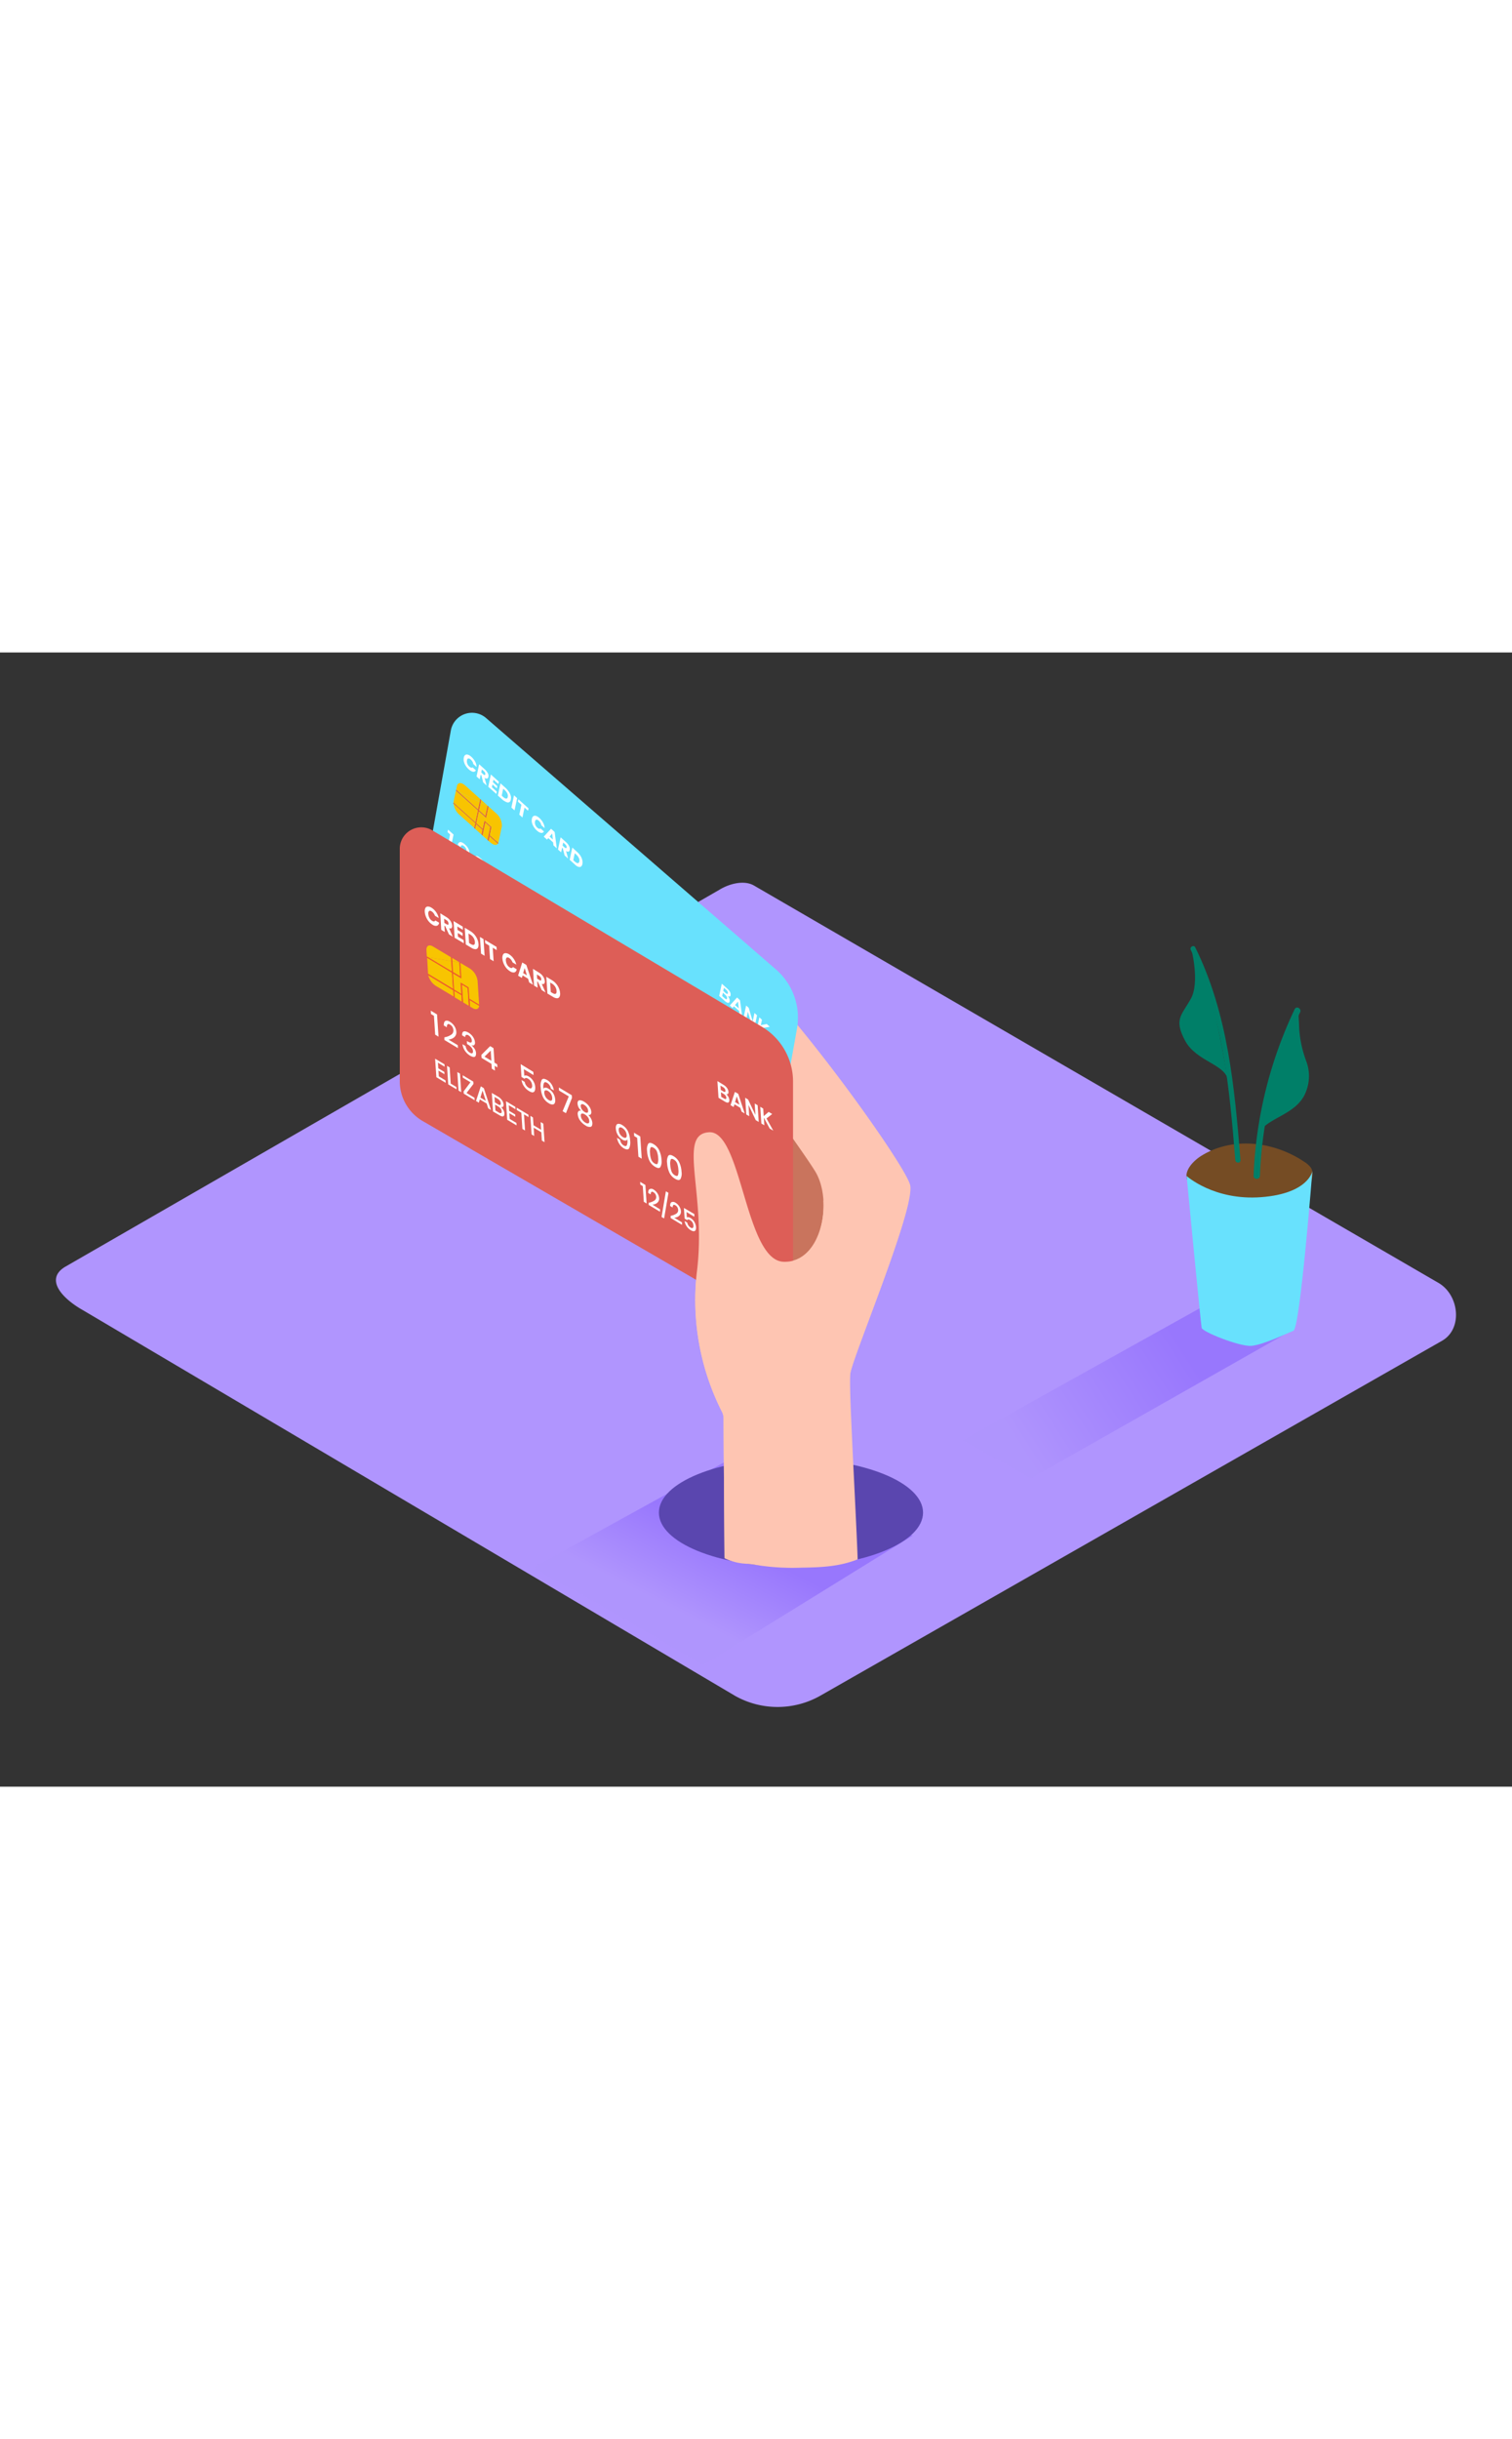 <svg id="Layer_2" data-name="Layer 2" xmlns="http://www.w3.org/2000/svg" xmlns:xlink="http://www.w3.org/1999/xlink" viewBox="0 0 400 300" data-imageid="credit-card-isometric-be94a" imageName="Credit Card" class="illustrations_image" style="width: 186px;"><rect x="0" y="0" width="400" height="300" fill="#333333" stroke="none"/><defs><linearGradient id="linear-gradient" x1="192.97" y1="234.45" x2="182.47" y2="255.1" gradientUnits="userSpaceOnUse"><stop offset="0" stop-color="#6737fe"/><stop offset="1" stop-color="#b095fe"/></linearGradient><linearGradient id="linear-gradient-2" x1="313.54" y1="184" x2="270.9" y2="211.33" xlink:href="#linear-gradient"/></defs><title>PP</title><path d="M194.51,276,22,174c-5.49-3.08-10.2-8.15-4.85-11.46L190.29,62.78c2.6-1.61,6.54-2.66,9.18-1.13L380.54,166.74c5.49,3.19,6.48,12.1,1,15.29L217.25,275.8A22.94,22.94,0,0,1,194.51,276Z" fill="#b095fe"/><path d="M157,250.92c1.76,1,27.25,15.78,29,16.94l55.44-34.27-49.09-19.81L141.17,242C146.21,245.36,151.72,247.84,157,250.92Z" opacity="0.32" fill="url(#linear-gradient)"/><ellipse cx="209.25" cy="227.51" rx="34.94" ry="14.32" fill="#5a46af"/><rect x="193.44" y="125.1" width="32.72" height="55.84" fill="#c9745d"/><path d="M191,200.85a3.62,3.62,0,0,1,.41,1.69l.26,37c10.34,5.21,23.33-4.26,34-8.93-.33-10.53-1.09-36.46-.74-39.74.44-4.13,17.19-43.75,15.86-49.95S197.12,76.54,189.63,79s.88,9.91.88,16.92,20.27,33.43,25.12,41.28,1.76,24.35-8.37,23.94-11-34.67-19.62-34.26S187,143,184.34,164A65.36,65.36,0,0,0,191,200.85Z" fill="#fec5b2"/><path d="M119.27,20.63,108.45,81.06a12.2,12.2,0,0,0,4.12,11.46l74.72,63.34a8.82,8.82,0,0,0,14.39-5.18l9.15-51.11a16.89,16.89,0,0,0-5.56-15.74L128.59,17.34A5.69,5.69,0,0,0,119.27,20.63Z" fill="#68e1fd" class="target-color"/><polyline points="341.12 179.66 272.75 218.43 254.68 208.38 321.86 170.97" opacity="0.32" fill="url(#linear-gradient-2)"/><path d="M347.17,137.19a2.86,2.86,0,0,0-.5-1.07,6.38,6.38,0,0,0-1.56-1.36c-7.95-5.38-18.94-6.86-27.34-1.6-1.92,1.2-4.76,3.93-3.64,6.48.66,1.49,2.65,2.36,4,3,4.51,2,9.53,2.93,14.36,3.74,1.78.3,3.58.6,5.38.77a7.42,7.42,0,0,0,6.54-2.81C345.73,142.73,347.74,139.52,347.17,137.19Z" fill="#754c24"/><path d="M313.92,138.47s7.24,6.56,19.76,5.6,13.5-6.88,13.5-6.88-3.24,41.5-5,42.21-8.11,3.79-11.19,4-12.85-3.68-13.09-4.75S313.92,138.47,313.92,138.47Z" fill="#68e1fd" class="target-color"/><path d="M316.2,78c-.39-.78-1.57-.1-1.18.68,8.57,17.27,10.24,36.72,11.78,55.6.07.86,1.44.87,1.37,0C326.61,115.15,324.88,95.5,316.2,78Z" fill="#007f68"/><path d="M315.11,78.16s2.39,9-.08,13.44-4.51,5.38-1.56,11,10.84,6.32,11.37,10.58S321.06,85.77,315.11,78.16Z" fill="#007f68"/><path d="M342.51,94.34a112.68,112.68,0,0,0-10.87,44.09c0,1.06,1.63,1.06,1.67,0a110.63,110.63,0,0,1,10.64-43.26C344.4,94.22,343,93.38,342.51,94.34Z" fill="#007f68"/><path d="M343.67,98.72c0-.9-.2-2.67-.1-4.25q-.47.31-1,.6c-3.26,7.91-8.11,26.49-9.57,32.19,2-4.27,10.09-4.85,12.46-11a11.19,11.19,0,0,0,.14-8.08A29.81,29.81,0,0,1,343.67,98.72Z" fill="#007f68"/><polygon points="125.44 46.43 125.71 45.17 125.97 45.41 125.71 46.66 125.71 46.67 125.44 46.43" fill="#f15a24"/><path d="M122.47,50.38a3.31,3.31,0,0,1,.5.38,3.84,3.84,0,0,1,1,1.27,2,2,0,0,1,.18,1.25,1,1,0,0,1-.51.68,2,2,0,0,1-1,.19,4.77,4.77,0,0,1-1.12-.18l2.16,1.93-.12.56-3.15-2.83.11-.51a6,6,0,0,0,2,.17c.51-.06.8-.27.88-.64a1.24,1.24,0,0,0-.06-.67,1.83,1.83,0,0,0-.51-.69,1.7,1.7,0,0,0-.26-.2.53.53,0,0,0-.38-.09c-.16,0-.29.21-.37.49l-.71-.64c.13-.47.37-.7.71-.7A1.39,1.39,0,0,1,122.47,50.38Z" fill="#fff"/><polygon points="118.54 46.86 119.99 48.17 119.08 52.47 118.3 51.77 119.08 48.13 118.4 47.52 118.54 46.86" fill="#fff"/><g style="isolation:isolate"><polygon points="125.71 46.66 125.97 45.41 127.64 46.9 127.38 48.16 125.71 46.66" fill="#f8c401"/><polygon points="125.76 44.91 126.03 45.15 127.69 46.65 127.64 46.9 125.97 45.41 125.71 45.17 119.98 40.01 119.9 39.95 119.96 39.69 125.76 44.91" fill="#f15a24"/><path d="M129.25,49.84l.27-1.26,2.19,2c-.31.41-.89.43-1.53,0a3.37,3.37,0,0,1-.51-.39Z" fill="#f8c401"/><polygon points="131.82 50.36 131.84 50.38 131.81 50.5 131.78 50.63 131.71 50.56 129.51 48.59 129.57 48.33 131.82 50.36" fill="#f15a24"/><polygon points="128.37 44.96 129.71 46.16 128.98 49.6 129.11 49.73 127.51 48.29 127.64 48.4 128.37 44.96" fill="#f8c401"/><polygon points="128.16 44.47 130.03 46.15 129.57 48.33 129.51 48.59 129.25 49.84 129.11 49.73 128.98 49.6 129.71 46.16 128.37 44.96 127.64 48.4 127.51 48.28 127.38 48.16 127.64 46.9 127.69 46.65 128.16 44.47" fill="#f15a24"/><polygon points="121.02 36.63 126.9 39.54 126.47 41.54 121.02 36.63" fill="#f8c401"/><path d="M121,36.63l-.35-.31,0,.14.24-1.14c.17-.81.88-1,1.71-.48a3.38,3.38,0,0,1,.52.39l3.94,3.54-.16.76Z" fill="#f8c401"/><polygon points="127.06 38.78 127.33 39.02 127.19 39.68 126.74 41.78 126.69 42.03 126.03 45.15 125.76 44.91 126.42 41.79 126.47 41.54 126.9 39.54 127.06 38.78" fill="#f15a24"/><polygon points="127.19 39.68 128.98 40.57 128.41 43.28 126.74 41.78 127.19 39.68" fill="#f8c401"/><polygon points="128.99 40.52 129.26 40.76 128.63 43.77 126.69 42.03 126.74 41.78 128.41 43.28 128.98 40.57 128.99 40.52" fill="#f15a24"/><path d="M131.28,42.57A4.24,4.24,0,0,1,132.76,46l-.87,4.12a1.3,1.3,0,0,1-.07.23l-2.25-2,.46-2.18-1.88-1.68-.46,2.18L126,45.15l.66-3.12,1.94,1.74.63-3-.27-.24v0l-1.8-.89.14-.66-.27-.24Z" fill="#f8c401"/></g><path d="M129.2,32.28a1.46,1.46,0,0,1,0,.65.49.49,0,0,1-.33.42.84.84,0,0,1-.6-.16l-.07,0,.54,2-.91-.82-.48-1.88-.19-.17-.26,1.22-.83-.74.69-3.23,1.41,1.27a3.92,3.92,0,0,1,.66.75A2.56,2.56,0,0,1,129.2,32.28Zm-.82-.06a.64.64,0,0,0-.05-.4,1.27,1.27,0,0,0-.34-.44l-.51-.46-.17.82.51.46a1.31,1.31,0,0,0,.21.16.36.36,0,0,0,.18.06c.09,0,.15-.07.18-.2" fill="#fff"/><path d="M124.19,27.22a3.35,3.35,0,0,1,.52.4,4.46,4.46,0,0,1,1,1.29,3.1,3.1,0,0,1,.37,1.38l-.87-.79a1.83,1.83,0,0,0-.22-.61,2.17,2.17,0,0,0-.45-.56,1.48,1.48,0,0,0-.23-.18.6.6,0,0,0-.41-.1q-.28,0-.36.48a1.54,1.54,0,0,0,.08.86,1.94,1.94,0,0,0,.53.77,1.76,1.76,0,0,0,.26.2.87.87,0,0,0,.24.1.37.37,0,0,0,.37-.08l.87.79a.7.7,0,0,1-.74.38,1.56,1.56,0,0,1-.59-.23,3.69,3.69,0,0,1-.56-.42,4.34,4.34,0,0,1-.83-1,3.67,3.67,0,0,1-.46-1.11,2.36,2.36,0,0,1,0-1,1,1,0,0,1,.38-.68.81.81,0,0,1,.71-.06A1.83,1.83,0,0,1,124.19,27.22Z" fill="#fff"/><polygon points="129.86 32.28 131.98 34.19 131.84 34.81 130.55 33.65 130.4 34.32 131.56 35.36 131.43 35.95 130.28 34.91 130.13 35.63 131.43 36.8 131.3 37.42 129.17 35.51 129.86 32.28" fill="#fff"/><polygon points="135.98 37.79 136.81 38.53 136.12 41.76 135.29 41.02 135.98 37.79" fill="#fff"/><path d="M135.13,37.94a2.22,2.22,0,0,1,0,1,.91.91,0,0,1-.39.65.82.82,0,0,1-.73,0,2.15,2.15,0,0,1-.39-.19A4,4,0,0,1,133,39l-1.29-1.16.69-3.23,1.29,1.16a5.1,5.1,0,0,1,.91,1.05A3.67,3.67,0,0,1,135.13,37.94Zm-.8.28a1.45,1.45,0,0,0-.12-.92,2.89,2.89,0,0,0-.7-.92l-.39-.35-.39,1.84.39.36a2.54,2.54,0,0,0,.38.28.83.83,0,0,0,.42.14c.22,0,.36-.14.41-.44" fill="#fff"/><polygon points="137.15 38.84 139.82 41.24 139.69 41.86 138.76 41.03 138.21 43.64 137.38 42.9 137.94 40.28 137.02 39.46 137.15 38.84" fill="#fff"/><path d="M142.17,43.39a3.69,3.69,0,0,1,.53.4,4.46,4.46,0,0,1,1,1.29,3.11,3.11,0,0,1,.37,1.38l-.87-.78a1.82,1.82,0,0,0-.22-.62,2.24,2.24,0,0,0-.45-.56,1.59,1.59,0,0,0-.23-.17.6.6,0,0,0-.41-.1q-.27.06-.36.48a1.56,1.56,0,0,0,.08.87,2,2,0,0,0,.53.77,1.72,1.72,0,0,0,.26.19.78.78,0,0,0,.25.1.39.39,0,0,0,.37-.08l.87.78a.69.69,0,0,1-.74.38,1.46,1.46,0,0,1-.59-.22,3.66,3.66,0,0,1-.55-.42,4.52,4.52,0,0,1-.83-1,3.7,3.7,0,0,1-.46-1.1,2.39,2.39,0,0,1,0-1,1,1,0,0,1,.38-.68.81.81,0,0,1,.71-.06A1.78,1.78,0,0,1,142.17,43.39Z" fill="#fff"/><path d="M146.73,47.48l.57,4.33-.88-.79-.09-.78-1.27-1.14-.34.4-.87-.78,1.93-2.09Zm-1.34,1.21.86.77-.17-1.57-.68.8" fill="#fff"/><path d="M150.71,51.62a1.48,1.48,0,0,1,0,.65.49.49,0,0,1-.33.42.92.92,0,0,1-.63-.18l0,0,.54,2-.92-.82-.48-1.88-.18-.17-.26,1.22-.83-.74.69-3.23,1.41,1.27a3.82,3.82,0,0,1,.66.75A2.56,2.56,0,0,1,150.71,51.62Zm-.82-.06a.64.64,0,0,0-.05-.4,1.28,1.28,0,0,0-.33-.43l-.52-.46-.17.81.52.47.2.15a.37.37,0,0,0,.18.06c.09,0,.15-.07.18-.2" fill="#fff"/><path d="M154.06,55a2.28,2.28,0,0,1,0,1,1,1,0,0,1-.39.66.86.86,0,0,1-.74,0,2,2,0,0,1-.37-.18A4.08,4.08,0,0,1,152,56l-1.29-1.16.69-3.23,1.28,1.15a5.21,5.21,0,0,1,.91,1.06A3.67,3.67,0,0,1,154.06,55Zm-.8.29a1.48,1.48,0,0,0-.12-.92,2.75,2.75,0,0,0-.7-.92l-.39-.35-.39,1.84.39.35a2.55,2.55,0,0,0,.38.29.84.84,0,0,0,.42.14c.21,0,.35-.15.41-.44" fill="#fff"/><path d="M126.73,54.15a3.87,3.87,0,0,1,.58.44,4.54,4.54,0,0,1,.74.85,2.86,2.86,0,0,1,.4.84,1.56,1.56,0,0,1,0,.73c-.05.28-.18.44-.38.47a.86.86,0,0,1-.55-.15l-.19-.13v0a4.76,4.76,0,0,1,.65,1,1.59,1.59,0,0,1,.12.94c-.08.36-.27.54-.57.54a1.19,1.19,0,0,1-.58-.2,3.79,3.79,0,0,1-.57-.44,4.61,4.61,0,0,1-1.1-1.4,2.7,2.7,0,0,1-.29-1.5l.73.66a1.6,1.6,0,0,0,.15.83,2.38,2.38,0,0,0,.6.79,2,2,0,0,0,.3.23.61.61,0,0,0,.32.11c.16,0,.26-.11.31-.3a1.16,1.16,0,0,0-.18-.81,3.8,3.8,0,0,0-.8-1l-.17-.16.12-.58.18.16a3.54,3.54,0,0,0,.54.42q.55.33.65-.15a1,1,0,0,0-.1-.64,2,2,0,0,0-.49-.65,1.64,1.64,0,0,0-.25-.19.79.79,0,0,0-.35-.12c-.17,0-.3.1-.39.32l-.72-.65c.12-.39.34-.59.66-.58A1.28,1.28,0,0,1,126.73,54.15Z" fill="#fff"/><path d="M133.09,59.91l-.59,2.81.64.57-.13.61-.64-.57-.2.92-.74-.66.2-.93-2.3-2.07.12-.59,2.86-.79Zm-1.28,2.19.41-2-2,.55,1.6,1.43" fill="#fff"/><path d="M139.41,65.55l2.91,2.63-.13.62-2.25-2-.27,1.28a.82.82,0,0,1,.5.09l.18.09a3.11,3.11,0,0,1,.47.35,3.66,3.66,0,0,1,.75.9,2.91,2.91,0,0,1,.36.93,2.09,2.09,0,0,1,0,.83c-.1.45-.31.7-.63.74a1.11,1.11,0,0,1-.7-.2,3.66,3.66,0,0,1-.55-.42A4.53,4.53,0,0,1,139,70a2.41,2.41,0,0,1-.27-1.38l.72.65a1.67,1.67,0,0,0,.18.77,2.23,2.23,0,0,0,.54.71,1.92,1.92,0,0,0,.3.23.59.59,0,0,0,.41.11c.18,0,.31-.18.36-.46a1.4,1.4,0,0,0-.1-.82,2.27,2.27,0,0,0-.6-.8,1.92,1.92,0,0,0-.3-.23,1.12,1.12,0,0,0-.24-.11.43.43,0,0,0-.39,0l-.71-.64Z" fill="#fff"/><path d="M146.76,73.62l-.69-.63a1.75,1.75,0,0,0-.64-1.43,1.82,1.82,0,0,0-.27-.2.57.57,0,0,0-.54-.08c-.21.1-.38.41-.49.94l0,.21a.45.45,0,0,1,.53-.15,1.47,1.47,0,0,1,.38.17,2.8,2.8,0,0,1,.43.32,3.7,3.7,0,0,1,1,1.32,2.34,2.34,0,0,1,.15,1.4.86.86,0,0,1-.33.58.68.68,0,0,1-.63.05,1.56,1.56,0,0,1-.36-.17,3.53,3.53,0,0,1-.54-.41,3.82,3.82,0,0,1-1.23-1.8,4,4,0,0,1,0-1.92c.16-.77.42-1.23.76-1.38a.94.94,0,0,1,.85.16,3.66,3.66,0,0,1,.55.42,3.59,3.59,0,0,1,1,1.29A2.67,2.67,0,0,1,146.76,73.62Zm-2.33-.85c-.22,0-.35.09-.41.36a1.5,1.5,0,0,0,.1.88,2.48,2.48,0,0,0,.66.92,2.15,2.15,0,0,0,.3.23.77.77,0,0,0,.39.13c.19,0,.32-.14.37-.41a1.42,1.42,0,0,0-.1-.88,2.39,2.39,0,0,0-.62-.83,2.09,2.09,0,0,0-.31-.24,1,1,0,0,0-.39-.15" fill="#fff"/><path d="M155.37,80.49a1.53,1.53,0,0,1,.07.75.52.52,0,0,1-.33.43.89.89,0,0,1-.66-.15,3.56,3.56,0,0,1,.57,1,1.67,1.67,0,0,1,.08.9c-.09.42-.31.6-.68.55a1.72,1.72,0,0,1-.65-.25,4.35,4.35,0,0,1-.65-.5A5.12,5.12,0,0,1,152,81.78a2.1,2.1,0,0,1-.26-1.4.56.56,0,0,1,.37-.49,1.09,1.09,0,0,1,.75.18,3,3,0,0,1-.5-.89,1.5,1.5,0,0,1-.07-.79.54.54,0,0,1,.31-.41.81.81,0,0,1,.62.06l.26.13a4.19,4.19,0,0,1,.63.49,4.91,4.91,0,0,1,.82.93A3.3,3.3,0,0,1,155.37,80.49Zm-1,2.25a1.2,1.2,0,0,0-.16-.81,2.94,2.94,0,0,0-.66-.83,2.42,2.42,0,0,0-.38-.29,1.09,1.09,0,0,0-.36-.15c-.21,0-.34.07-.4.32a1.29,1.29,0,0,0,.14.82,2.91,2.91,0,0,0,.67.86,2.57,2.57,0,0,0,.38.29.87.87,0,0,0,.38.14c.2,0,.33-.1.39-.34m.28-2.05a1.1,1.1,0,0,0-.13-.72,2.5,2.5,0,0,0-.58-.74,2.08,2.08,0,0,0-.33-.25.75.75,0,0,0-.32-.12c-.18,0-.29.08-.35.3a1.08,1.08,0,0,0,.12.71,2.71,2.71,0,0,0,.93,1,.77.77,0,0,0,.31.12q.27,0,.34-.31" fill="#fff"/><polygon points="148.24 73.55 151.24 76.23 151.13 76.76 148.63 79.04 147.86 78.35 150.37 76.17 148.11 74.15 148.24 73.55" fill="#fff"/><path d="M164.14,88.4a4,4,0,0,1,0,1.9c-.16.76-.41,1.23-.75,1.4a.87.87,0,0,1-.86-.13,3.43,3.43,0,0,1-.52-.4,3.78,3.78,0,0,1-1-1.31,2.61,2.61,0,0,1-.24-1.32l.69.62a1.55,1.55,0,0,0,.14.76,2,2,0,0,0,.51.68,1.86,1.86,0,0,0,.28.21.55.55,0,0,0,.53.08c.21-.1.37-.41.49-.94l0-.22a.45.45,0,0,1-.54.15,1.5,1.5,0,0,1-.38-.17,2.84,2.84,0,0,1-.41-.31,3.67,3.67,0,0,1-1-1.33,2.35,2.35,0,0,1-.16-1.41.94.94,0,0,1,.33-.58A.69.69,0,0,1,162,86a1.66,1.66,0,0,1,.35.16,3.67,3.67,0,0,1,.55.42A3.87,3.87,0,0,1,164.14,88.4Zm-.57.63a1.55,1.55,0,0,0-.1-.88,2.44,2.44,0,0,0-.66-.92,1.91,1.91,0,0,0-.29-.22.77.77,0,0,0-.39-.13c-.2,0-.32.15-.38.42a1.46,1.46,0,0,0,.1.88,2.37,2.37,0,0,0,.61.82,2.15,2.15,0,0,0,.32.24l.16.08a.57.57,0,0,0,.41,0,.39.39,0,0,0,.23-.33" fill="#fff"/><polygon points="165.66 89.23 167.11 90.54 166.2 94.84 165.43 94.15 166.2 90.5 165.52 89.88 165.66 89.23" fill="#fff"/><path d="M171.37,95a4,4,0,0,1,.05,2c-.15.68-.39,1.1-.73,1.25a.89.89,0,0,1-.85-.15,4.23,4.23,0,0,1-1.72-2.16,4,4,0,0,1,0-2q.22-1,.73-1.26a.92.92,0,0,1,.85.15,3.67,3.67,0,0,1,.56.43A3.71,3.71,0,0,1,171.37,95Zm-.68,1.29a3.33,3.33,0,0,0,0-1.29,1.94,1.94,0,0,0-.66-1.06,2,2,0,0,0-.31-.24c-.22-.13-.39-.15-.52,0a1.7,1.7,0,0,0-.43,1,3.45,3.45,0,0,0,0,1.31,2,2,0,0,0,.67,1.08,2,2,0,0,0,.3.23q.33.2.52,0a1.66,1.66,0,0,0,.44-1" fill="#fff"/><path d="M176,99.17a4,4,0,0,1,0,1.94c-.14.68-.38,1.1-.73,1.26a.91.91,0,0,1-.85-.15,3.61,3.61,0,0,1-.55-.42,3.7,3.7,0,0,1-1.16-1.74,4,4,0,0,1,0-2q.21-1,.73-1.26a.92.92,0,0,1,.85.15,3.68,3.68,0,0,1,.56.43A3.73,3.73,0,0,1,176,99.17Zm-.69,1.29a3.25,3.25,0,0,0,0-1.3,1.94,1.94,0,0,0-.66-1.06,2.07,2.07,0,0,0-.32-.24c-.22-.13-.39-.14-.52,0a1.65,1.65,0,0,0-.43,1,3.32,3.32,0,0,0-.05,1.31,2,2,0,0,0,.67,1.07,2,2,0,0,0,.3.23c.22.13.4.15.53,0a1.73,1.73,0,0,0,.43-1" fill="#fff"/><polygon points="116.89 56.27 119.05 58.22 118.95 58.68 117.4 57.29 117.17 58.38 118.56 59.63 118.47 60.07 117.07 58.82 116.83 59.93 118.39 61.34 118.29 61.8 116.13 59.86 116.89 56.27" fill="#fff"/><polygon points="119.64 58.75 120.25 59.3 119.59 62.44 120.9 63.61 120.81 64.06 118.88 62.34 119.64 58.75" fill="#fff"/><path d="M128.15,66.47l.64,4.79-.66-.59-.12-1-1.6-1.43-.46.51-.65-.58,2.14-2.28Zm-1.46,1.43L127.94,69l-.27-2.24-1,1.12" fill="#fff"/><polygon points="123.28 62.02 125.74 64.23 125.64 64.68 123.27 65.72 125.11 67.37 125 67.84 122.48 65.57 122.58 65.12 124.94 64.08 123.18 62.5 123.28 62.02" fill="#fff"/><polygon points="122.04 60.91 122.65 61.46 121.89 65.04 121.28 64.49 122.04 60.91" fill="#fff"/><path d="M132.31,70.43a1.45,1.45,0,0,1,.16.93c-.05.23-.15.36-.3.39a.83.83,0,0,1-.52-.14l0,0a2.55,2.55,0,0,1,.49.8,1.43,1.43,0,0,1,.09.76c-.06.29-.22.44-.47.43a1.08,1.08,0,0,1-.45-.17,3.56,3.56,0,0,1-.52-.39l-1.5-1.35.76-3.59,1.48,1.33A3.57,3.57,0,0,1,132.31,70.43Zm-.72,2.09a1,1,0,0,0-.11-.6,2.28,2.28,0,0,0-.51-.64l-.76-.68L130,71.73l.77.69a2.08,2.08,0,0,0,.31.24.63.63,0,0,0,.26.1c.15,0,.24-.07.28-.24m.24-1.61a.83.83,0,0,0-.08-.54,2,2,0,0,0-.48-.61l-.73-.66-.23,1.07.76.68a1.88,1.88,0,0,0,.27.21.56.56,0,0,0,.25.09c.13,0,.22-.07.25-.25" fill="#fff"/><polygon points="133.32 71.05 135.48 73 135.39 73.46 133.83 72.07 133.6 73.15 135 74.4 134.9 74.85 133.51 73.6 133.27 74.72 134.83 76.11 134.73 76.58 132.56 74.64 133.32 71.05" fill="#fff"/><polygon points="135.79 73.27 138.51 75.72 138.41 76.18 137.35 75.24 136.7 78.36 136.08 77.8 136.74 74.69 135.69 73.74 135.79 73.27" fill="#fff"/><polygon points="138.97 76.13 139.58 76.67 139.26 78.18 141.04 79.78 141.36 78.28 141.97 78.83 141.22 82.42 140.6 81.86 140.94 80.25 139.16 78.65 138.82 80.26 138.21 79.71 138.97 76.13" fill="#fff"/><path d="M167.17,101.47a2.72,2.72,0,0,1,.42.32,3.19,3.19,0,0,1,.81,1.05,1.67,1.67,0,0,1,.15,1,.77.77,0,0,1-.42.56,1.64,1.64,0,0,1-.8.17,4,4,0,0,1-.94-.16l1.8,1.62-.1.48-2.63-2.37.09-.42a5,5,0,0,0,1.62.14c.43,0,.67-.22.74-.53a1,1,0,0,0,0-.57,1.53,1.53,0,0,0-.43-.58l-.21-.16a.43.43,0,0,0-.32-.08c-.14,0-.25.16-.31.4l-.6-.54c.11-.38.32-.58.6-.58A1.14,1.14,0,0,1,167.17,101.47Z" fill="#fff"/><polygon points="164.43 99.02 165.64 100.11 164.88 103.7 164.24 103.12 164.88 100.08 164.32 99.56 164.43 99.02" fill="#fff"/><path d="M174.58,108.09l2.44,2.19-.11.51L175,109.1l-.22,1.07a.65.65,0,0,1,.41.08l.16.08a2.57,2.57,0,0,1,.38.29,3.11,3.11,0,0,1,.63.75,2.54,2.54,0,0,1,.3.78,1.76,1.76,0,0,1,0,.7c-.08.37-.26.58-.53.61a1,1,0,0,1-.58-.17,3.11,3.11,0,0,1-.46-.35,3.69,3.69,0,0,1-.9-1.16,2,2,0,0,1-.23-1.15l.6.54a1.34,1.34,0,0,0,.14.64,1.83,1.83,0,0,0,.45.59,1.64,1.64,0,0,0,.25.19.52.52,0,0,0,.34.09q.22-.05.3-.39a1.13,1.13,0,0,0-.08-.68,1.87,1.87,0,0,0-.5-.67,1.72,1.72,0,0,0-.26-.2l-.19-.09a.35.35,0,0,0-.33,0l-.59-.54Z" fill="#fff"/><path d="M172.24,106a2.86,2.86,0,0,1,.42.32,3.19,3.19,0,0,1,.81,1.05,1.69,1.69,0,0,1,.15,1.05.78.78,0,0,1-.42.56,1.61,1.61,0,0,1-.8.16,3.9,3.9,0,0,1-.93-.14l1.79,1.61-.1.47-2.62-2.36.09-.43a5.25,5.25,0,0,0,1.62.14c.43,0,.67-.22.74-.53a1,1,0,0,0,0-.57,1.52,1.52,0,0,0-.43-.58,1.41,1.41,0,0,0-.22-.17.44.44,0,0,0-.32-.08c-.13,0-.24.18-.3.41l-.6-.54c.11-.39.31-.58.6-.58A1.11,1.11,0,0,1,172.24,106Z" fill="#fff"/><polygon points="170.75 103.26 171.34 103.8 168.69 108.19 168.09 107.64 170.75 103.26" fill="#fff"/><path d="M195.77,92l.58,4.32-.72-.64-.1-.86-1.37-1.23-.38.43-.71-.65L195,91.26Zm-1.32,1.25,1,.9-.21-1.81-.79.91" fill="#fff"/><path d="M193.12,89.79a1.3,1.3,0,0,1,.15.85c0,.21-.13.32-.27.35a.62.62,0,0,1-.43-.11l-.06,0a2.25,2.25,0,0,1,.44.72,1.24,1.24,0,0,1,.08.68q-.09.4-.42.38a1,1,0,0,1-.42-.15,3.11,3.11,0,0,1-.47-.36l-1.46-1.31.69-3.23,1.43,1.29A3.23,3.23,0,0,1,193.12,89.79Zm-.78,1.74a.69.69,0,0,0-.07-.47,1.7,1.7,0,0,0-.39-.49l-.64-.58-.19.88.64.58a1.62,1.62,0,0,0,.25.19.53.53,0,0,0,.2.08c.11,0,.18-.06.21-.2m.21-1.39a.65.65,0,0,0-.07-.43,1.52,1.52,0,0,0-.37-.47l-.6-.55-.18.84.61.55a1.61,1.61,0,0,0,.22.17.44.44,0,0,0,.19.07c.11,0,.17-.05.2-.18" fill="#fff"/><polygon points="197.39 93.38 198.07 93.99 199.13 97.57 199.59 95.36 200.27 95.97 199.59 99.2 198.91 98.59 197.85 95.02 197.39 97.21 196.71 96.6 197.39 93.38" fill="#fff"/><polygon points="200.89 96.52 201.57 97.14 201.27 98.58 202.84 98.27 203.65 99 201.88 99.3 202.97 102.23 202.15 101.49 201.2 98.89 200.89 100.36 200.21 99.75 200.89 96.52" fill="#fff"/><polygon points="120.67 36.32 121.02 36.63 126.47 41.54 126.42 41.79 120.62 36.57 120.64 36.46 120.67 36.32" fill="#f15a24"/><path d="M126.42,41.79l-.66,3.12L120,39.71a1.74,1.74,0,0,1,0-.26l.61-2.87Z" fill="#f8c401"/><path d="M120,40l5.73,5.15-.27,1.26-4-3.55A4.71,4.71,0,0,1,120,40Z" fill="#f8c401"/><path d="M105.76,52v61.39a12.2,12.2,0,0,0,6.08,10.56l84.71,49.18a8.82,8.82,0,0,0,13.25-7.63V113.53A16.89,16.89,0,0,0,201.56,99l-87.2-51.95A5.69,5.69,0,0,0,105.76,52Z" fill="#dd5e57"/><path d="M191,200.85a3.62,3.62,0,0,1,.41,1.69l.26,37c2,1.06,6.78,1.53,9,1.91a60.13,60.13,0,0,0,11.51.61c5-.06,9.92-.28,14.71-2.19-.32-10.35-2.35-45.69-2-49,.38-3.54,12.71-33.1,15.41-45.4-7.48.22-15,0-22.46-.49.45,7.78-3.18,16.48-10.58,16.18-10.14-.41-11-34.67-19.62-34.26S187,143,184.34,164A65.36,65.36,0,0,0,191,200.85Z" fill="#fec5b2"/><path d="M114.1,67.48a4.08,4.08,0,0,1,1.26,1.18,4.48,4.48,0,0,1,.71,1.58l-1-.6a2.62,2.62,0,0,0-.37-.68,2.05,2.05,0,0,0-.55-.5c-.28-.17-.49-.19-.64-.06a.91.91,0,0,0-.2.77,2.5,2.5,0,0,0,.32,1.07,1.93,1.93,0,0,0,.69.74.85.85,0,0,0,.53.16.41.41,0,0,0,.31-.27l1,.6a.9.9,0,0,1-.56.81,1.49,1.49,0,0,1-1.2-.29,4.08,4.08,0,0,1-1-.88,4.77,4.77,0,0,1-.71-1.2,4.12,4.12,0,0,1-.31-1.31,1.92,1.92,0,0,1,.15-1,.73.73,0,0,1,.61-.4A1.82,1.82,0,0,1,114.1,67.48Z" fill="#fff"/><path d="M118.78,72.9l1,2.29-1-.62-1-2.17-.22-.13.11,1.66-.94-.57L116.49,69l1.61,1a3.39,3.39,0,0,1,.79.65,3,3,0,0,1,.51.78,2.47,2.47,0,0,1,.21.82.83.83,0,0,1-.18.68A.64.64,0,0,1,118.78,72.9Zm-.23-.9c.08,0,.12-.16.1-.34a1,1,0,0,0-.16-.49,1.21,1.21,0,0,0-.41-.39l-.59-.35.07,1.11.59.35c.19.11.32.15.4.11" fill="#fff"/><polygon points="122.41 72.51 122.47 73.36 120.98 72.47 121.04 73.39 122.36 74.18 122.41 74.99 121.1 74.2 121.16 75.18 122.64 76.07 122.7 76.92 120.28 75.47 119.99 71.05 122.41 72.51" fill="#fff"/><path d="M126.27,75.84a3.93,3.93,0,0,1,.32,1.29,1.77,1.77,0,0,1-.17,1,.75.75,0,0,1-.65.36,2.19,2.19,0,0,1-1.07-.38l-1.47-.88-.29-4.42,1.47.88a4.53,4.53,0,0,1,1.1.93A4.72,4.72,0,0,1,126.27,75.84Zm-.88,1.47c.19-.1.27-.35.24-.75a2.31,2.31,0,0,0-.37-1.11,2.57,2.57,0,0,0-.88-.85l-.45-.27.17,2.52.45.27c.37.22.64.28.83.19" fill="#fff"/><polygon points="127.91 75.81 128.2 80.23 127.26 79.66 126.97 75.25 127.91 75.81" fill="#fff"/><polygon points="131.36 77.88 131.41 78.73 130.35 78.09 130.59 81.66 129.64 81.09 129.41 77.53 128.37 76.9 128.31 76.05 131.36 77.88" fill="#fff"/><path d="M139.24,82.65,141,87.89l-1-.6-.3-1-1.45-.87-.19.66-1-.59L138.16,82Zm-.85,2.15,1,.59-.59-1.92-.39,1.33" fill="#fff"/><path d="M134.63,79.8A4.1,4.1,0,0,1,135.88,81a4.45,4.45,0,0,1,.71,1.57l-1-.6a2.4,2.4,0,0,0-.37-.68,2,2,0,0,0-.55-.5c-.27-.16-.49-.19-.64-.06a.92.92,0,0,0-.19.77,2.48,2.48,0,0,0,.31,1.06,2,2,0,0,0,.69.74.82.82,0,0,0,.53.16.38.38,0,0,0,.31-.27l1,.6a.91.91,0,0,1-.55.82,1.51,1.51,0,0,1-1.2-.29,4,4,0,0,1-1-.88,4.65,4.65,0,0,1-.71-1.2,4.16,4.16,0,0,1-.31-1.31,1.9,1.9,0,0,1,.16-1,.71.71,0,0,1,.61-.4A1.81,1.81,0,0,1,134.63,79.8Z" fill="#fff"/><path d="M143.32,87.64l1,2.29-1-.62-1-2.17-.21-.13.11,1.66-.94-.57L141,83.69l1.61,1a3.39,3.39,0,0,1,.79.65,3,3,0,0,1,.51.78,2.47,2.47,0,0,1,.21.82.83.83,0,0,1-.18.68A.64.64,0,0,1,143.32,87.64Zm-.23-.9c.08,0,.12-.16.1-.34a1,1,0,0,0-.16-.49,1.21,1.21,0,0,0-.41-.39l-.59-.35.07,1.11.59.35c.19.11.32.15.4.11" fill="#fff"/><path d="M147.85,88.8a3.83,3.83,0,0,1,.32,1.3,1.69,1.69,0,0,1-.17,1,.72.72,0,0,1-.65.36,2.14,2.14,0,0,1-1.06-.37l-1.47-.88-.29-4.42,1.47.88a4.58,4.58,0,0,1,1.85,2.12ZM147,90.27c.19-.1.27-.35.24-.75a2.31,2.31,0,0,0-.37-1.11,2.57,2.57,0,0,0-.88-.85l-.45-.27.17,2.52.45.27c.37.22.64.28.83.19" fill="#fff"/><polygon points="115.62 95.74 116.01 101.62 115.13 101.09 114.8 96.1 114.02 95.63 113.96 94.74 115.62 95.74" fill="#fff"/><path d="M119,97.67a3.64,3.64,0,0,1,1.21,1.16,3.14,3.14,0,0,1,.51,1.51,1.7,1.7,0,0,1-.26,1.09,1.94,1.94,0,0,1-.81.68,3.2,3.2,0,0,1-1,.29l2.46,1.48.05.77-3.6-2.16,0-.7a4.48,4.48,0,0,0,1.78-.67,1.29,1.29,0,0,0,.61-1.21,2,2,0,0,0-.24-.83,1.74,1.74,0,0,0-.65-.65c-.3-.18-.52-.2-.65-.07a1.06,1.06,0,0,0-.19.78l-.82-.49c0-.65.14-1.06.45-1.21A1.3,1.3,0,0,1,119,97.67Z" fill="#fff"/><path d="M123.93,100.55a3.87,3.87,0,0,1,.89.73,3.46,3.46,0,0,1,.59.9,2.63,2.63,0,0,1,.24.91.88.88,0,0,1-.21.76c-.17.14-.42.13-.74,0v0a4.77,4.77,0,0,1,.87,1,2.43,2.43,0,0,1,.37,1.14c0,.5-.08.81-.35.95s-.67,0-1.21-.28a4.33,4.33,0,0,1-1.36-1.28,4.09,4.09,0,0,1-.67-1.77l.83.5a2.5,2.5,0,0,0,.36,1,2.27,2.27,0,0,0,.75.74c.29.17.51.22.65.15s.2-.26.19-.53a1.72,1.72,0,0,0-.39-.95,3.39,3.39,0,0,0-1-.84l-.19-.12-.05-.79.19.12.05,0c.76.46,1.12.38,1.08-.23a1.63,1.63,0,0,0-.26-.78,1.88,1.88,0,0,0-.62-.6.69.69,0,0,0-.62-.12c-.16.08-.25.27-.26.58l-.82-.49c0-.56.14-.9.42-1S123.39,100.23,123.93,100.55Z" fill="#fff"/><path d="M130.81,108.49l.73.44.05.84-.73-.44.08,1.27-.84-.51-.08-1.27-2.62-1.58-.05-.8,2.32-2.32.89.54ZM130,108l-.18-2.7-1.64,1.61L130,108" fill="#fff"/><path d="M141.09,110.94l.06.84-2.56-1.54.11,1.75a.58.58,0,0,1,.47-.11,1.94,1.94,0,0,1,.71.27,3.39,3.39,0,0,1,.91.8,3.84,3.84,0,0,1,.58,1,3.71,3.71,0,0,1,.23,1.06c0,.62-.08,1-.36,1.22s-.7.13-1.28-.22a4.16,4.16,0,0,1-1.35-1.29,3.64,3.64,0,0,1-.63-1.63l.82.49a2.47,2.47,0,0,0,.37.9,2.14,2.14,0,0,0,.68.65c.34.2.58.24.73.11a.91.91,0,0,0,.19-.76,2.2,2.2,0,0,0-1.07-1.74,1,1,0,0,0-.58-.19.37.37,0,0,0-.34.22l-.82-.49-.22-3.39Z" fill="#fff"/><path d="M146.35,116.59a3.79,3.79,0,0,1,.53,1.72,1.74,1.74,0,0,1-.13.9.63.63,0,0,1-.55.35,1.73,1.73,0,0,1-1-.32,3.82,3.82,0,0,1-1.59-1.72,6.91,6.91,0,0,1-.56-2.42,3.4,3.4,0,0,1,.29-2.1c.26-.34.74-.3,1.42.1a3.42,3.42,0,0,1,1.2,1.19,4.1,4.1,0,0,1,.56,1.55l-.79-.48a2.11,2.11,0,0,0-1-1.53c-.37-.22-.64-.22-.8,0a2.43,2.43,0,0,0-.17,1.41l0,.29a.48.48,0,0,1,.43-.43,1.37,1.37,0,0,1,.85.25A3.57,3.57,0,0,1,146.35,116.59Zm-.48,1.93c.17-.09.24-.32.22-.69a2.26,2.26,0,0,0-.33-1.07A2.3,2.3,0,0,0,145,116a.94.94,0,0,0-.74-.17c-.2.07-.29.28-.27.64a2.5,2.5,0,0,0,.34,1.07,2.35,2.35,0,0,0,.85.85c.31.18.55.23.71.13" fill="#fff"/><polygon points="151.26 117.11 151.31 117.83 149.72 121.86 148.84 121.34 150.47 117.42 147.9 115.88 147.84 115.06 151.26 117.11" fill="#fff"/><path d="M156.39,123.36a2.75,2.75,0,0,1,.32,1.11c0,.57-.11.9-.45,1a1.81,1.81,0,0,1-1.37-.37,4.67,4.67,0,0,1-1.43-1.31,3.24,3.24,0,0,1-.62-1.66,1,1,0,0,1,.2-.79.73.73,0,0,1,.72-.11,3.31,3.31,0,0,1-.69-.91,2.48,2.48,0,0,1-.28-1,1,1,0,0,1,.15-.67.65.65,0,0,1,.57-.21,2.38,2.38,0,0,1,1,.38,4.45,4.45,0,0,1,1,.8,4,4,0,0,1,.65.94,2.47,2.47,0,0,1,.26.92.91.91,0,0,1-.17.7.62.62,0,0,1-.63.11A3.93,3.93,0,0,1,156.39,123.36Zm-.75,1.18c.19-.07.27-.28.25-.61a1.81,1.81,0,0,0-.36-1,2.75,2.75,0,0,0-.82-.75,1.08,1.08,0,0,0-.78-.21c-.2,0-.29.25-.27.59a2,2,0,0,0,.36,1,2.62,2.62,0,0,0,.83.78,1,1,0,0,0,.8.2m-2-4.52a1.68,1.68,0,0,0,.31.86,2.28,2.28,0,0,0,.72.66.89.89,0,0,0,.69.19c.17-.05.24-.24.22-.54a1.7,1.7,0,0,0-.31-.85,2.33,2.33,0,0,0-.73-.68.84.84,0,0,0-.69-.17c-.16.06-.24.24-.22.54" fill="#fff"/><path d="M166.13,126.65a6.81,6.81,0,0,1,.57,2.41,3.68,3.68,0,0,1-.27,2.11c-.25.37-.71.36-1.37,0a3.6,3.6,0,0,1-1.24-1.22,4,4,0,0,1-.59-1.57l.79.48a2.51,2.51,0,0,0,.34.91,1.89,1.89,0,0,0,.64.63c.37.22.64.22.8,0a2.5,2.5,0,0,0,.17-1.42l0-.29a.5.5,0,0,1-.44.42,1.33,1.33,0,0,1-.85-.24,3.58,3.58,0,0,1-1.23-1.24,3.76,3.76,0,0,1-.53-1.71,1.76,1.76,0,0,1,.13-.9.61.61,0,0,1,.55-.35,1.77,1.77,0,0,1,1,.33A3.84,3.84,0,0,1,166.13,126.65Zm-.44,1.59a.73.73,0,0,0,.11-.53,2.52,2.52,0,0,0-.33-1.07,2.36,2.36,0,0,0-.85-.86.73.73,0,0,0-.71-.13c-.17.1-.24.32-.22.7a2.32,2.32,0,0,0,.33,1.07,2.28,2.28,0,0,0,.78.77,1.21,1.21,0,0,0,.52.19.41.41,0,0,0,.37-.14" fill="#fff"/><polygon points="169.38 128.02 169.77 133.9 168.89 133.37 168.56 128.38 167.78 127.91 167.72 127.02 169.38 128.02" fill="#fff"/><path d="M174.41,131.73a6.87,6.87,0,0,1,.59,2.45,3.1,3.1,0,0,1-.3,1.93c-.26.36-.73.33-1.41-.08a3.78,3.78,0,0,1-1.52-1.68,6.9,6.9,0,0,1-.58-2.46,3.12,3.12,0,0,1,.29-1.93c.26-.35.73-.32,1.42.09A3.77,3.77,0,0,1,174.41,131.73ZM174,135.1a3.24,3.24,0,0,0,.12-1.42,5.7,5.7,0,0,0-.33-1.67,2,2,0,0,0-.88-1c-.43-.26-.7-.25-.83,0a3.19,3.19,0,0,0-.12,1.41,5.84,5.84,0,0,0,.32,1.69,2.05,2.05,0,0,0,.9,1.05c.42.25.69.25.81,0" fill="#fff"/><path d="M179.72,134.91a6.85,6.85,0,0,1,.58,2.45,3.12,3.12,0,0,1-.29,1.93c-.26.36-.73.33-1.42-.08a3.77,3.77,0,0,1-1.52-1.67,6.9,6.9,0,0,1-.58-2.46,3.12,3.12,0,0,1,.29-1.93c.26-.35.73-.32,1.41.09A3.79,3.79,0,0,1,179.72,134.91Zm-.37,3.37a3.39,3.39,0,0,0,.12-1.43,5.88,5.88,0,0,0-.32-1.67,2,2,0,0,0-.89-1.05c-.42-.25-.7-.25-.82,0a3.19,3.19,0,0,0-.12,1.41,5.84,5.84,0,0,0,.32,1.69,2,2,0,0,0,.89,1.05c.42.25.69.25.82,0" fill="#fff"/><polygon points="117.58 108.93 117.63 109.57 115.86 108.5 115.95 109.99 117.54 110.94 117.58 111.55 115.99 110.6 116.09 112.12 117.86 113.19 117.91 113.83 115.44 112.35 115.11 107.45 117.58 108.93" fill="#fff"/><polygon points="118.96 109.76 119.24 114.04 120.73 114.93 120.77 115.55 118.58 114.24 118.26 109.34 118.96 109.76" fill="#fff"/><polygon points="121.69 111.4 122.01 116.3 121.31 115.88 120.99 110.98 121.69 111.4" fill="#fff"/><polygon points="125.21 113.51 125.25 114.13 123.42 116.52 125.52 117.78 125.56 118.43 122.69 116.7 122.65 116.09 124.46 113.68 122.45 112.47 122.41 111.83 125.21 113.51" fill="#fff"/><path d="M128,115.25l1.9,5.77-.75-.45-.4-1.26-1.82-1.09-.26.86-.74-.45,1.27-3.87Zm-.91,2.48,1.43.86-.87-2.72-.56,1.87" fill="#fff"/><path d="M133.15,121a2.18,2.18,0,0,1,.29.92c0,.41-.07.66-.29.76s-.57,0-1-.27l-1.72-1-.32-4.9,1.69,1a3.13,3.13,0,0,1,1,.93,2.2,2.2,0,0,1,.41,1.11.72.72,0,0,1-.17.63.53.53,0,0,1-.54,0A2.82,2.82,0,0,1,133.15,121Zm-.61.83c.13,0,.2-.19.18-.44a1.39,1.39,0,0,0-.26-.71,2,2,0,0,0-.63-.58l-.87-.52.1,1.56.88.53a.78.78,0,0,0,.6.17m-1.72-4.3.1,1.47.86.52q.37.22.55.15c.12-.06.17-.2.16-.43a1.29,1.29,0,0,0-.23-.65,1.78,1.78,0,0,0-.6-.55l-.84-.5" fill="#fff"/><polygon points="136.34 120.19 136.38 120.83 134.6 119.76 134.7 121.25 136.29 122.2 136.33 122.81 134.74 121.86 134.84 123.38 136.62 124.44 136.66 125.09 134.18 123.6 133.86 118.7 136.34 120.19" fill="#fff"/><polygon points="139.79 122.26 139.83 122.9 138.62 122.17 138.9 126.44 138.2 126.02 137.92 121.75 136.72 121.03 136.68 120.4 139.79 122.26" fill="#fff"/><polygon points="143.73 124.63 144.06 129.53 143.35 129.11 143.21 126.91 141.18 125.69 141.32 127.89 140.63 127.47 140.31 122.57 141 122.99 141.14 125.05 143.16 126.26 143.03 124.21 143.73 124.63" fill="#fff"/><polygon points="170.74 140.85 171.06 145.75 170.32 145.3 170.05 141.15 169.4 140.76 169.35 140.02 170.74 140.85" fill="#fff"/><path d="M172.94,142.08a3,3,0,0,1,1,1,2.6,2.6,0,0,1,.43,1.26,1.39,1.39,0,0,1-.22.91,1.61,1.61,0,0,1-.67.57,2.76,2.76,0,0,1-.87.24l2,1.23,0,.64-3-1.8,0-.58a4,4,0,0,0,1.48-.56,1.09,1.09,0,0,0,.51-1,1.66,1.66,0,0,0-.2-.69,1.46,1.46,0,0,0-.54-.54q-.37-.22-.54-.06a.9.9,0,0,0-.17.65l-.67-.4c0-.54.12-.88.37-1A1.06,1.06,0,0,1,172.94,142.08Z" fill="#fff"/><polygon points="176.84 142.93 175.69 149.7 175.02 149.3 176.16 142.52 176.84 142.93" fill="#fff"/><path d="M178.72,145.55a3,3,0,0,1,1,1,2.58,2.58,0,0,1,.42,1.25,1.4,1.4,0,0,1-.22.91,1.68,1.68,0,0,1-.67.57,2.79,2.79,0,0,1-.88.24l2.05,1.23,0,.64-3-1.8,0-.58a4.06,4.06,0,0,0,1.48-.56,1.09,1.09,0,0,0,.51-1,1.66,1.66,0,0,0-.2-.69,1.48,1.48,0,0,0-.54-.54c-.25-.15-.43-.17-.55-.06a.92.92,0,0,0-.16.65l-.68-.41c0-.54.12-.88.37-1A1.08,1.08,0,0,1,178.72,145.55Z" fill="#fff"/><path d="M183.69,148.55l0,.7L181.61,148l.1,1.46a.44.44,0,0,1,.39-.09,1.44,1.44,0,0,1,.58.22,2.86,2.86,0,0,1,.77.67,3.15,3.15,0,0,1,.48.85,3.18,3.18,0,0,1,.2.89c0,.52-.06.85-.3,1s-.59.1-1.07-.18a3.5,3.5,0,0,1-1.12-1.07,3.06,3.06,0,0,1-.52-1.36l.69.41a2,2,0,0,0,.31.76,1.79,1.79,0,0,0,.57.55c.27.16.48.2.6.09a.75.75,0,0,0,.16-.63,1.8,1.8,0,0,0-.26-.83,1.85,1.85,0,0,0-.63-.61.89.89,0,0,0-.48-.16.32.32,0,0,0-.29.18l-.67-.4-.19-2.82Z" fill="#fff"/><path d="M195.3,116.73l1.71,5.21-.82-.49-.33-1-1.56-.94-.22.72-.82-.49,1.15-3.5Zm-.84,2.19,1.15.69-.7-2.21-.45,1.52" fill="#fff"/><path d="M192.68,117.52a2.06,2.06,0,0,1,.26.83c0,.37-.07.6-.27.68s-.52,0-.93-.25l-1.66-1-.29-4.41,1.63,1a2.93,2.93,0,0,1,.92.84,2,2,0,0,1,.37,1,.65.65,0,0,1-.15.56.46.46,0,0,1-.48,0A2.43,2.43,0,0,1,192.68,117.52Zm-.68.58q.16,0,.14-.34a1.09,1.09,0,0,0-.2-.55,1.55,1.55,0,0,0-.49-.44l-.73-.44.08,1.21.74.44c.21.12.36.17.46.13m-1.4-3.56.07,1.14.7.42a.58.58,0,0,0,.43.12q.14-.06.12-.33a1,1,0,0,0-.18-.51,1.4,1.4,0,0,0-.46-.42l-.69-.41" fill="#fff"/><polygon points="200.43 119.76 200.72 124.17 199.94 123.71 198.01 119.67 198.2 122.66 197.43 122.19 197.14 117.78 197.91 118.25 199.85 122.32 199.65 119.3 200.43 119.76" fill="#fff"/><polygon points="204.28 122.08 202.78 123.25 204.57 126.49 203.63 125.92 202.07 123.04 202.2 125.06 201.42 124.59 201.13 120.18 201.91 120.65 202.04 122.63 203.35 121.52 204.28 122.08" fill="#fff"/><path d="M124.34,93.64l-.11-1.72,2.55,1.53c-.11.87-.83,1.16-1.74.61Z" fill="#f8c401"/><polygon points="119.99 91.03 119.88 89.31 120.19 89.5 120.3 91.22 120.15 91.13 119.99 91.03" fill="#f15a24"/><g style="isolation:isolate"><path d="M113.29,85.36l6.59,4L120,91l-4.74-2.84A4.77,4.77,0,0,1,113.29,85.36Z" fill="#f8c401"/><polygon points="120.19 89.5 122.09 90.64 122.2 92.36 120.3 91.22 120.19 89.5" fill="#f8c401"/><polygon points="119.86 88.97 120.16 89.15 122.06 90.29 122.09 90.64 120.19 89.5 119.88 89.31 113.29 85.36 113.25 85.33 113.23 84.99 119.86 88.97" fill="#f15a24"/><path d="M119.58,84.71l.28,4.25-6.62-4v-.08L113,80.73Z" fill="#f8c401"/><polygon points="112.93 80.39 113.32 80.62 119.56 84.36 119.58 84.71 112.95 80.73 112.93 80.39" fill="#f15a24"/><polygon points="123.72 88.75 124.03 93.46 124.18 93.55 122.36 92.45 122.5 92.54 122.19 87.83 123.72 88.75" fill="#f8c401"/><polygon points="119.56 84.36 113.32 80.62 119.38 81.63 119.56 84.36" fill="#f8c401"/><polygon points="126.78 93.13 126.81 93.47 126.77 93.45 124.22 91.92 124.2 91.57 126.78 93.13" fill="#f15a24"/><polygon points="124 88.59 124.2 91.57 124.22 91.92 124.34 93.64 124.18 93.55 124.03 93.46 123.72 88.75 122.19 87.83 122.5 92.54 122.36 92.45 122.2 92.36 122.09 90.64 122.06 90.29 121.87 87.3 124 88.59" fill="#f15a24"/><path d="M119.37,81.63l-6.06-1-.39-.23-.11-1.63c-.08-1.18.71-1.64,1.75-1l4.74,2.84Z" fill="#f8c401"/><polygon points="119.31 80.59 119.61 80.78 119.67 81.68 119.86 84.55 119.88 84.89 120.16 89.15 119.86 88.97 119.58 84.71 119.56 84.36 119.38 81.63 119.31 80.59" fill="#f15a24"/><polygon points="119.67 81.68 121.52 81.98 121.76 85.69 119.86 84.55 119.67 81.68" fill="#f8c401"/><polygon points="121.51 81.92 121.52 81.98 119.67 81.68 119.61 80.78 121.51 81.92" fill="#f8c401"/><polygon points="121.51 81.92 121.82 82.1 122.09 86.22 119.88 84.89 119.86 84.55 121.76 85.69 121.52 81.98 121.51 81.92" fill="#f15a24"/><path d="M124.35,83.62a4.66,4.66,0,0,1,2,3.28l.4,6.15s0,.05,0,.08l-2.58-1.55-.2-3-2.14-1.28.2,3-1.9-1.14-.28-4.25,2.21,1.32-.27-4.12Z" fill="#f8c401"/></g></svg>